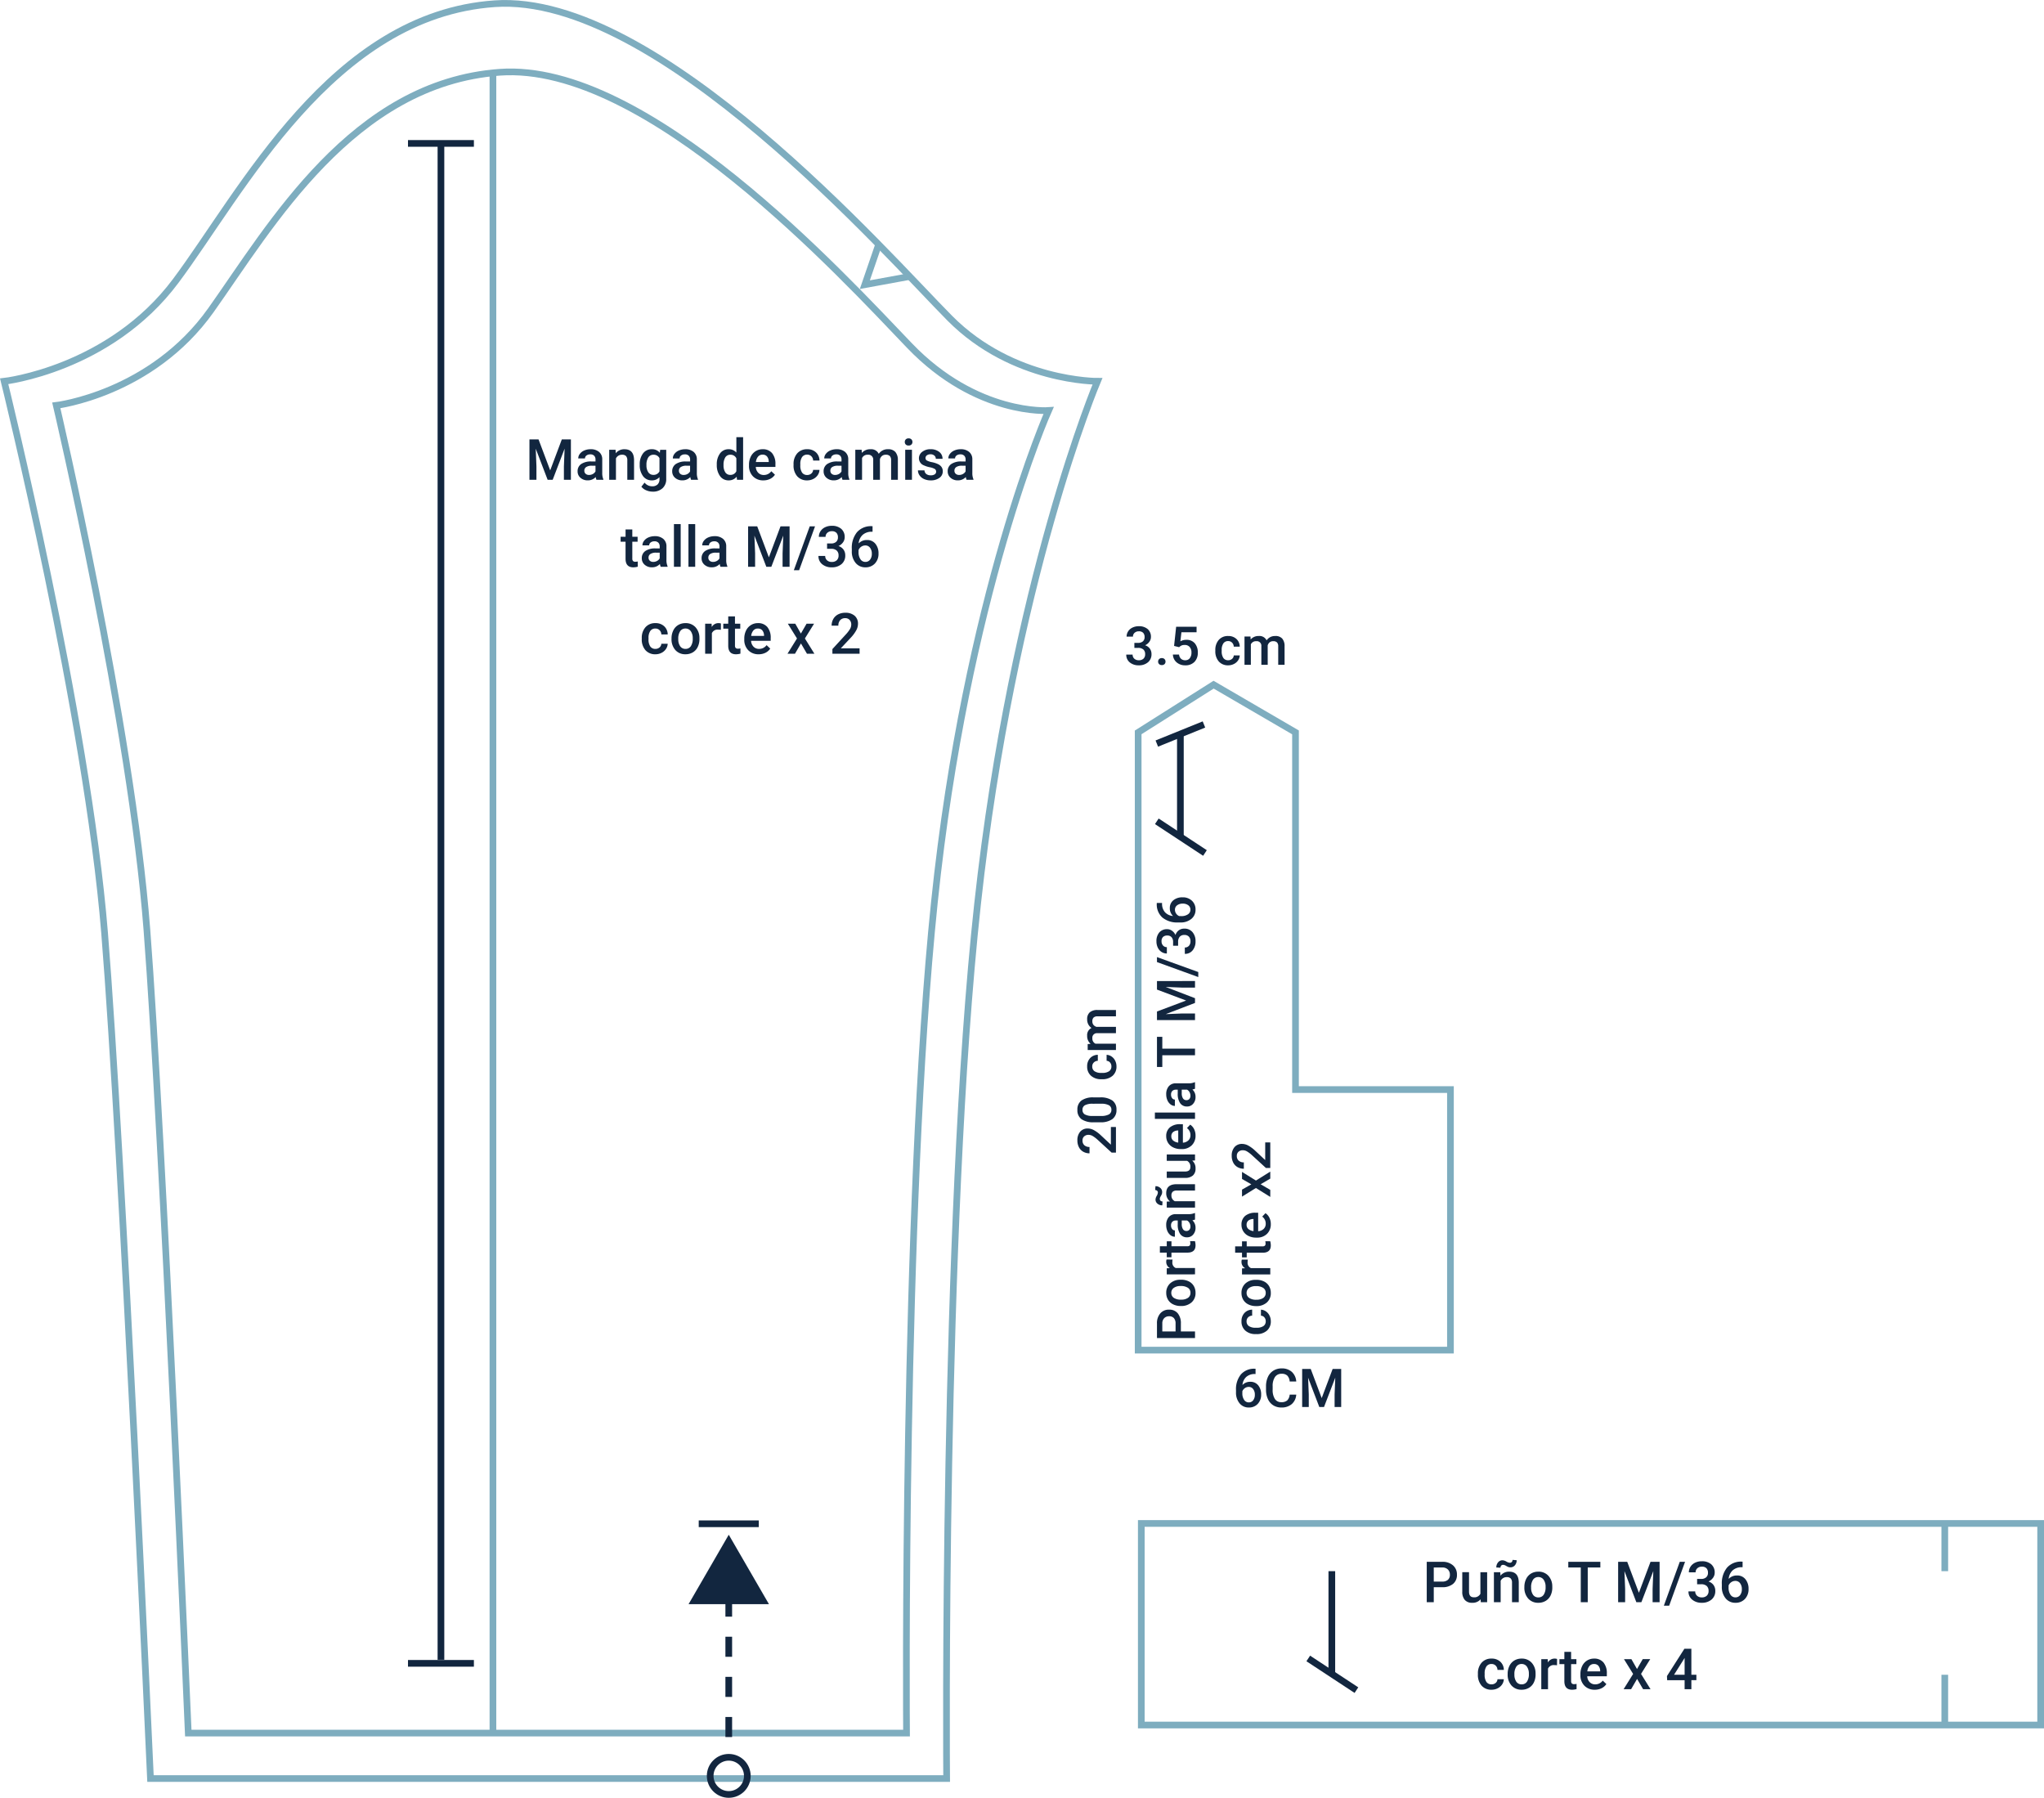 <svg xmlns="http://www.w3.org/2000/svg" width="611.245" height="537.59" viewBox="0 0 611.245 537.59">
  <g id="Grupo_1115332" data-name="Grupo 1115332" transform="translate(-178.755 -12185.923)">
    <path id="Trazado_893293" data-name="Trazado 893293" d="M-7503.332-1082.123s24.781,100.156,30.032,164.959,13.723,252.858,13.723,252.858h238.086s-1.331-164.765,9.243-261.486,35.86-156.331,35.86-156.331-25.238.177-44.1-18.8-87.376-97.457-136.134-94.107-75.655,56.48-95.432,82.929S-7503.332-1082.123-7503.332-1082.123Z" transform="translate(7683.332 13382.063)" fill="none" stroke="#7eadbf" stroke-width="2"/>
    <path id="Trazado_893294" data-name="Trazado 893294" d="M-7503.332-1088.4s22.356,95.169,27.093,156.744,12.38,240.267,12.38,240.267h214.786s-1.2-156.561,8.337-248.466,34.148-147.008,34.148-147.008-21.445,1.59-41.581-19.406-78.562-84.931-122.547-81.747-68.515,45.995-86.356,71.126S-7503.332-1088.4-7503.332-1088.4Z" transform="translate(7698.919 13395.547)" fill="none" stroke="#7eadbf" stroke-width="2"/>
    <path id="Trazado_893295" data-name="Trazado 893295" d="M-7369.548-1176.381V-680" transform="translate(7695.712 13383.797)" fill="none" stroke="#7eadbf" stroke-width="2"/>
    <path id="Trazado_893296" data-name="Trazado 893296" d="M-7263.792-1128.692l-3.962,11.53,13.112-2.4" transform="translate(7705.133 13388.211)" fill="none" stroke="#7eadbf" stroke-width="2"/>
    <g id="Grupo_1114726" data-name="Grupo 1114726" transform="translate(300.761 12228.807)">
      <path id="Trazado_893297" data-name="Trazado 893297" d="M-7392.8-1156.8h19.711" transform="translate(7392.8 1156.803)" fill="none" stroke="#12263f" stroke-width="2"/>
      <path id="Trazado_893298" data-name="Trazado 893298" d="M-7392.8-1156.8h19.711" transform="translate(7392.8 1611.299)" fill="none" stroke="#12263f" stroke-width="2"/>
      <path id="Trazado_893299" data-name="Trazado 893299" d="M0,0H453.424" transform="translate(9.856 453.425) rotate(-90)" fill="none" stroke="#12263f" stroke-width="2"/>
    </g>
    <path id="Trazado_896801" data-name="Trazado 896801" d="M-63.426-12.086l3.486,9.264,3.478-9.264h2.714V0h-2.092V-3.984l.208-5.329L-59.2,0h-1.5l-3.561-9.305.208,5.321V0h-2.092V-12.086ZM-46.094,0a3.113,3.113,0,0,1-.232-.838,3.14,3.14,0,0,1-2.357,1,3.169,3.169,0,0,1-2.208-.772,2.47,2.47,0,0,1-.855-1.909,2.55,2.55,0,0,1,1.067-2.2,5.169,5.169,0,0,1,3.051-.768h1.237v-.589a1.573,1.573,0,0,0-.39-1.116,1.547,1.547,0,0,0-1.187-.419,1.777,1.777,0,0,0-1.129.344,1.066,1.066,0,0,0-.44.876h-2.017a2.239,2.239,0,0,1,.49-1.382,3.263,3.263,0,0,1,1.332-1.009,4.68,4.68,0,0,1,1.88-.365,3.769,3.769,0,0,1,2.515.793,2.827,2.827,0,0,1,.963,2.229v4.051a4.591,4.591,0,0,0,.34,1.934V0Zm-2.216-1.453a2.294,2.294,0,0,0,1.125-.291,1.941,1.941,0,0,0,.793-.78V-4.217H-47.48a2.973,2.973,0,0,0-1.685.39,1.264,1.264,0,0,0-.564,1.1,1.179,1.179,0,0,0,.386.926A1.5,1.5,0,0,0-48.311-1.453Zm7.919-7.529.058,1.038a3.229,3.229,0,0,1,2.615-1.2q2.806,0,2.855,3.212V0H-36.88V-5.819a1.85,1.85,0,0,0-.369-1.266A1.554,1.554,0,0,0-38.458-7.5a1.944,1.944,0,0,0-1.818,1.1V0h-2.017V-8.981Zm7.23,4.424A5.253,5.253,0,0,1-32.178-7.9a3.157,3.157,0,0,1,2.611-1.249,2.958,2.958,0,0,1,2.416,1.071l.091-.9h1.818V-.274a3.619,3.619,0,0,1-1.1,2.789A4.189,4.189,0,0,1-29.31,3.536a4.783,4.783,0,0,1-1.93-.411A3.429,3.429,0,0,1-32.672,2.05l.955-1.212a2.883,2.883,0,0,0,2.291,1.1A2.228,2.228,0,0,0-27.841,1.4,2.084,2.084,0,0,0-27.26-.2V-.805a2.97,2.97,0,0,1-2.324.971,3.15,3.15,0,0,1-2.577-1.253A5.423,5.423,0,0,1-33.162-4.557Zm2.009.174A3.616,3.616,0,0,0-30.6-2.254a1.775,1.775,0,0,0,1.531.776,1.941,1.941,0,0,0,1.81-1.046V-6.475A1.913,1.913,0,0,0-29.053-7.5a1.782,1.782,0,0,0-1.548.789A4.049,4.049,0,0,0-31.153-4.383ZM-17.805,0a3.113,3.113,0,0,1-.232-.838,3.14,3.14,0,0,1-2.357,1A3.169,3.169,0,0,1-22.6-.606a2.47,2.47,0,0,1-.855-1.909,2.55,2.55,0,0,1,1.067-2.2,5.169,5.169,0,0,1,3.051-.768H-18.1v-.589a1.573,1.573,0,0,0-.39-1.116,1.547,1.547,0,0,0-1.187-.419,1.777,1.777,0,0,0-1.129.344,1.066,1.066,0,0,0-.44.876h-2.017a2.239,2.239,0,0,1,.49-1.382,3.263,3.263,0,0,1,1.332-1.009,4.68,4.68,0,0,1,1.88-.365,3.769,3.769,0,0,1,2.515.793,2.827,2.827,0,0,1,.963,2.229v4.051a4.591,4.591,0,0,0,.34,1.934V0Zm-2.216-1.453A2.294,2.294,0,0,0-18.9-1.743a1.941,1.941,0,0,0,.793-.78V-4.217h-1.087a2.973,2.973,0,0,0-1.685.39,1.264,1.264,0,0,0-.564,1.1,1.179,1.179,0,0,0,.386.926A1.5,1.5,0,0,0-20.021-1.453Zm9.9-3.1A5.34,5.34,0,0,1-9.156-7.89,3.085,3.085,0,0,1-6.574-9.147a2.931,2.931,0,0,1,2.308,1v-4.6H-2.25V0H-4.076l-.1-.93A2.973,2.973,0,0,1-6.591.166,3.068,3.068,0,0,1-9.143-1.1,5.535,5.535,0,0,1-10.119-4.557Zm2.017.174a3.739,3.739,0,0,0,.527,2.137,1.71,1.71,0,0,0,1.5.768,1.9,1.9,0,0,0,1.81-1.1V-6.417A1.876,1.876,0,0,0-6.06-7.5a1.723,1.723,0,0,0-1.511.776A4.163,4.163,0,0,0-8.1-4.383ZM3.81.166A4.173,4.173,0,0,1,.7-1.042,4.381,4.381,0,0,1-.49-4.258v-.249a5.389,5.389,0,0,1,.519-2.4A3.949,3.949,0,0,1,1.486-8.558a3.851,3.851,0,0,1,2.092-.589,3.525,3.525,0,0,1,2.835,1.17,4.949,4.949,0,0,1,1,3.312v.813H1.544a2.7,2.7,0,0,0,.743,1.76,2.23,2.23,0,0,0,1.639.647A2.731,2.731,0,0,0,6.184-2.565L7.271-1.527A3.631,3.631,0,0,1,5.831-.278,4.509,4.509,0,0,1,3.81.166ZM3.569-7.529a1.7,1.7,0,0,0-1.341.581,3.012,3.012,0,0,0-.652,1.619H5.42v-.149a2.452,2.452,0,0,0-.54-1.531A1.686,1.686,0,0,0,3.569-7.529ZM16.9-1.444a1.824,1.824,0,0,0,1.253-.44,1.5,1.5,0,0,0,.531-1.087h1.9a2.963,2.963,0,0,1-.523,1.565,3.43,3.43,0,0,1-1.328,1.15,3.958,3.958,0,0,1-1.81.423,3.829,3.829,0,0,1-2.988-1.22,4.84,4.84,0,0,1-1.1-3.37v-.208a4.759,4.759,0,0,1,1.1-3.283,3.8,3.8,0,0,1,2.988-1.233,3.69,3.69,0,0,1,2.611.934,3.345,3.345,0,0,1,1.058,2.453h-1.9a1.847,1.847,0,0,0-.527-1.27,1.7,1.7,0,0,0-1.258-.5,1.775,1.775,0,0,0-1.511.71,3.621,3.621,0,0,0-.54,2.154v.324a3.682,3.682,0,0,0,.527,2.179A1.773,1.773,0,0,0,16.9-1.444ZM27.476,0a3.113,3.113,0,0,1-.232-.838,3.14,3.14,0,0,1-2.357,1,3.169,3.169,0,0,1-2.208-.772,2.47,2.47,0,0,1-.855-1.909,2.55,2.55,0,0,1,1.067-2.2,5.169,5.169,0,0,1,3.051-.768h1.237v-.589a1.573,1.573,0,0,0-.39-1.116A1.547,1.547,0,0,0,25.6-7.612a1.777,1.777,0,0,0-1.129.344,1.066,1.066,0,0,0-.44.876H22.014a2.239,2.239,0,0,1,.49-1.382,3.263,3.263,0,0,1,1.332-1.009,4.68,4.68,0,0,1,1.88-.365,3.769,3.769,0,0,1,2.515.793,2.827,2.827,0,0,1,.963,2.229v4.051a4.591,4.591,0,0,0,.34,1.934V0ZM25.259-1.453a2.294,2.294,0,0,0,1.125-.291,1.941,1.941,0,0,0,.793-.78V-4.217H26.089a2.973,2.973,0,0,0-1.685.39,1.264,1.264,0,0,0-.564,1.1,1.179,1.179,0,0,0,.386.926A1.5,1.5,0,0,0,25.259-1.453ZM33.2-8.981l.058.938a3.232,3.232,0,0,1,2.59-1.1A2.483,2.483,0,0,1,38.316-7.77a3.186,3.186,0,0,1,2.756-1.378,2.8,2.8,0,0,1,2.212.822A3.618,3.618,0,0,1,44.027-5.9V0H42.01V-5.844A1.786,1.786,0,0,0,41.637-7.1,1.635,1.635,0,0,0,40.4-7.5a1.679,1.679,0,0,0-1.125.369,1.948,1.948,0,0,0-.61.967L38.673,0H36.656V-5.91A1.439,1.439,0,0,0,35.038-7.5a1.776,1.776,0,0,0-1.718.988V0H31.3V-8.981ZM48.244,0H46.227V-8.981h2.017ZM46.1-11.314a1.071,1.071,0,0,1,.295-.772,1.113,1.113,0,0,1,.843-.307,1.127,1.127,0,0,1,.847.307,1.062,1.062,0,0,1,.3.772,1.038,1.038,0,0,1-.3.76,1.136,1.136,0,0,1-.847.3,1.122,1.122,0,0,1-.843-.3A1.046,1.046,0,0,1,46.1-11.314ZM55.474-2.44a.914.914,0,0,0-.444-.822,4.723,4.723,0,0,0-1.473-.5,7.574,7.574,0,0,1-1.718-.548,2.293,2.293,0,0,1-1.511-2.117,2.391,2.391,0,0,1,.979-1.942,3.872,3.872,0,0,1,2.49-.78,4.029,4.029,0,0,1,2.6.8,2.529,2.529,0,0,1,.992,2.067H55.375a1.243,1.243,0,0,0-.432-.967A1.654,1.654,0,0,0,53.8-7.637a1.787,1.787,0,0,0-1.083.307.968.968,0,0,0-.419.822.818.818,0,0,0,.39.722,5.365,5.365,0,0,0,1.577.519,7.466,7.466,0,0,1,1.864.623,2.639,2.639,0,0,1,1,.867,2.212,2.212,0,0,1,.328,1.229,2.34,2.34,0,0,1-1,1.963,4.283,4.283,0,0,1-2.631.751,4.644,4.644,0,0,1-1.967-.4,3.238,3.238,0,0,1-1.345-1.1,2.594,2.594,0,0,1-.481-1.5h1.959a1.421,1.421,0,0,0,.54,1.1,2.1,2.1,0,0,0,1.32.386,2.04,2.04,0,0,0,1.212-.3A.938.938,0,0,0,55.474-2.44ZM64.58,0a3.113,3.113,0,0,1-.232-.838,3.14,3.14,0,0,1-2.357,1,3.169,3.169,0,0,1-2.208-.772,2.47,2.47,0,0,1-.855-1.909,2.55,2.55,0,0,1,1.067-2.2,5.169,5.169,0,0,1,3.051-.768h1.237v-.589a1.573,1.573,0,0,0-.39-1.116A1.547,1.547,0,0,0,62.7-7.612a1.777,1.777,0,0,0-1.129.344,1.066,1.066,0,0,0-.44.876H59.118a2.239,2.239,0,0,1,.49-1.382A3.263,3.263,0,0,1,60.94-8.782a4.68,4.68,0,0,1,1.88-.365,3.769,3.769,0,0,1,2.515.793A2.827,2.827,0,0,1,66.3-6.126v4.051a4.591,4.591,0,0,0,.34,1.934V0ZM62.364-1.453a2.294,2.294,0,0,0,1.125-.291,1.941,1.941,0,0,0,.793-.78V-4.217H63.194a2.973,2.973,0,0,0-1.685.39,1.264,1.264,0,0,0-.564,1.1,1.179,1.179,0,0,0,.386.926A1.5,1.5,0,0,0,62.364-1.453Zm-97.75,16.288v2.183H-33.8v1.494h-1.585v5.014a1.1,1.1,0,0,0,.2.743.943.943,0,0,0,.726.228,3.107,3.107,0,0,0,.706-.083v1.561a4.968,4.968,0,0,1-1.328.191q-2.324,0-2.324-2.565V18.513h-1.478V17.019H-37.4V14.835ZM-26.895,26a3.113,3.113,0,0,1-.232-.838,3.14,3.14,0,0,1-2.357,1,3.169,3.169,0,0,1-2.208-.772,2.47,2.47,0,0,1-.855-1.909,2.55,2.55,0,0,1,1.067-2.2,5.169,5.169,0,0,1,3.051-.768h1.237v-.589a1.573,1.573,0,0,0-.39-1.116,1.547,1.547,0,0,0-1.187-.419,1.777,1.777,0,0,0-1.129.344,1.066,1.066,0,0,0-.44.876h-2.017a2.239,2.239,0,0,1,.49-1.382,3.263,3.263,0,0,1,1.332-1.009,4.68,4.68,0,0,1,1.88-.365,3.769,3.769,0,0,1,2.515.793,2.827,2.827,0,0,1,.963,2.229v4.051a4.591,4.591,0,0,0,.34,1.934V26Zm-2.216-1.453a2.294,2.294,0,0,0,1.125-.291,1.941,1.941,0,0,0,.793-.78V21.783h-1.087a2.973,2.973,0,0,0-1.685.39,1.264,1.264,0,0,0-.564,1.1,1.179,1.179,0,0,0,.386.926A1.5,1.5,0,0,0-29.111,24.547ZM-20.918,26h-2.017V13.25h2.017Zm4.341,0h-2.017V13.25h2.017Zm7.562,0a3.113,3.113,0,0,1-.232-.838,3.14,3.14,0,0,1-2.357,1,3.169,3.169,0,0,1-2.208-.772,2.47,2.47,0,0,1-.855-1.909,2.55,2.55,0,0,1,1.067-2.2,5.169,5.169,0,0,1,3.051-.768h1.237v-.589a1.573,1.573,0,0,0-.39-1.116,1.547,1.547,0,0,0-1.187-.419,1.777,1.777,0,0,0-1.129.344,1.066,1.066,0,0,0-.44.876h-2.017a2.239,2.239,0,0,1,.49-1.382,3.263,3.263,0,0,1,1.332-1.009,4.68,4.68,0,0,1,1.88-.365,3.769,3.769,0,0,1,2.515.793A2.827,2.827,0,0,1-7.3,19.874v4.051a4.591,4.591,0,0,0,.34,1.934V26Zm-2.216-1.453a2.294,2.294,0,0,0,1.125-.291,1.941,1.941,0,0,0,.793-.78V21.783H-10.4a2.973,2.973,0,0,0-1.685.39,1.264,1.264,0,0,0-.564,1.1,1.179,1.179,0,0,0,.386.926A1.5,1.5,0,0,0-11.231,24.547Zm13.2-10.633,3.486,9.264,3.478-9.264h2.714V26H9.554V22.016l.208-5.329L6.192,26H4.69L1.129,16.695l.208,5.321V26H-.755V13.914ZM14.5,27.038H12.916l4.756-13.124h1.585Zm8.359-8h1.229a2.2,2.2,0,0,0,1.473-.481,1.718,1.718,0,0,0,.544-1.37,1.872,1.872,0,0,0-.452-1.341,1.821,1.821,0,0,0-1.382-.477,1.926,1.926,0,0,0-1.336.469,1.567,1.567,0,0,0-.523,1.224H20.4a3.053,3.053,0,0,1,.494-1.693,3.318,3.318,0,0,1,1.378-1.191,4.489,4.489,0,0,1,1.98-.427,4.157,4.157,0,0,1,2.843.909,3.19,3.19,0,0,1,1.033,2.528,2.568,2.568,0,0,1-.519,1.531A3.253,3.253,0,0,1,26.264,19.8a2.965,2.965,0,0,1,1.515,1.071,2.932,2.932,0,0,1,.519,1.743,3.246,3.246,0,0,1-1.116,2.59,4.335,4.335,0,0,1-2.934.963,4.3,4.3,0,0,1-2.855-.93,3.062,3.062,0,0,1-1.112-2.474H22.3a1.687,1.687,0,0,0,.535,1.295,2.03,2.03,0,0,0,1.44.5,2.094,2.094,0,0,0,1.478-.5,1.868,1.868,0,0,0,.54-1.444,1.887,1.887,0,0,0-.564-1.469,2.413,2.413,0,0,0-1.677-.515H22.86Zm13.6-5.18v1.668h-.249a4,4,0,0,0-2.706.93,3.89,3.89,0,0,0-1.2,2.565A3.275,3.275,0,0,1,34.789,18a3.094,3.094,0,0,1,2.528,1.129,4.446,4.446,0,0,1,.926,2.914,4.157,4.157,0,0,1-1.083,2.984,3.739,3.739,0,0,1-2.843,1.141,3.652,3.652,0,0,1-2.934-1.336,5.257,5.257,0,0,1-1.125-3.5v-.689a7.4,7.4,0,0,1,1.548-4.98,5.551,5.551,0,0,1,4.453-1.8ZM34.3,19.625A2.124,2.124,0,0,0,33.083,20a2.183,2.183,0,0,0-.809,1v.614a3.618,3.618,0,0,0,.564,2.137,1.721,1.721,0,0,0,1.461.793,1.7,1.7,0,0,0,1.419-.672,2.8,2.8,0,0,0,.523-1.768,2.84,2.84,0,0,0-.531-1.785A1.693,1.693,0,0,0,34.3,19.625ZM-28.488,50.556a1.824,1.824,0,0,0,1.253-.44,1.5,1.5,0,0,0,.531-1.087h1.9a2.963,2.963,0,0,1-.523,1.565,3.43,3.43,0,0,1-1.328,1.15,3.958,3.958,0,0,1-1.81.423,3.829,3.829,0,0,1-2.988-1.22,4.84,4.84,0,0,1-1.1-3.37v-.208a4.759,4.759,0,0,1,1.1-3.283,3.8,3.8,0,0,1,2.988-1.233,3.69,3.69,0,0,1,2.611.934A3.345,3.345,0,0,1-24.8,46.239h-1.9a1.847,1.847,0,0,0-.527-1.27,1.7,1.7,0,0,0-1.258-.5,1.775,1.775,0,0,0-1.511.71,3.621,3.621,0,0,0-.54,2.154v.324a3.682,3.682,0,0,0,.527,2.179A1.773,1.773,0,0,0-28.488,50.556Zm4.831-3.129a5.3,5.3,0,0,1,.523-2.378,3.819,3.819,0,0,1,1.469-1.627,4.14,4.14,0,0,1,2.175-.569,3.923,3.923,0,0,1,2.951,1.17,4.6,4.6,0,0,1,1.224,3.1l.008.473a5.343,5.343,0,0,1-.51,2.374,3.773,3.773,0,0,1-1.461,1.619,4.17,4.17,0,0,1-2.2.573A3.9,3.9,0,0,1-22.516,50.9a4.848,4.848,0,0,1-1.141-3.374Zm2.017.174a3.619,3.619,0,0,0,.573,2.171,1.862,1.862,0,0,0,1.594.784,1.842,1.842,0,0,0,1.59-.8,4,4,0,0,0,.569-2.333,3.572,3.572,0,0,0-.585-2.158,1.869,1.869,0,0,0-1.59-.8,1.852,1.852,0,0,0-1.569.784A3.922,3.922,0,0,0-21.64,47.6ZM-8.9,44.861a4.992,4.992,0,0,0-.822-.066,1.85,1.85,0,0,0-1.868,1.063V52H-13.6V43.019h1.926l.05,1A2.273,2.273,0,0,1-9.6,42.853a1.888,1.888,0,0,1,.714.116Zm4.217-4.026v2.183H-3.1v1.494H-4.682v5.014a1.1,1.1,0,0,0,.2.743.943.943,0,0,0,.726.228,3.107,3.107,0,0,0,.706-.083v1.561a4.968,4.968,0,0,1-1.328.191Q-6.7,52.166-6.7,49.6V44.513H-8.176V43.019H-6.7V40.835ZM2.4,52.166A4.173,4.173,0,0,1-.71,50.958,4.381,4.381,0,0,1-1.9,47.742v-.249a5.389,5.389,0,0,1,.519-2.4A3.949,3.949,0,0,1,.075,43.442a3.851,3.851,0,0,1,2.092-.589A3.525,3.525,0,0,1,5,44.023a4.949,4.949,0,0,1,1,3.312v.813H.133a2.7,2.7,0,0,0,.743,1.76,2.23,2.23,0,0,0,1.639.647,2.731,2.731,0,0,0,2.258-1.121L5.86,50.473a3.631,3.631,0,0,1-1.44,1.249A4.509,4.509,0,0,1,2.4,52.166Zm-.241-7.695a1.7,1.7,0,0,0-1.341.581,3.012,3.012,0,0,0-.652,1.619H4.009v-.149a2.452,2.452,0,0,0-.54-1.531A1.686,1.686,0,0,0,2.158,44.471Zm12.866,1.5,1.71-2.955h2.241l-2.748,4.424L19.067,52H16.842l-1.793-3.071L13.265,52H11.023l2.839-4.557-2.739-4.424h2.225ZM32.581,52H24.454V50.614l4.026-4.391A10.025,10.025,0,0,0,29.721,44.6a2.629,2.629,0,0,0,.369-1.307A1.986,1.986,0,0,0,29.6,41.9a1.684,1.684,0,0,0-1.307-.531,1.942,1.942,0,0,0-1.519.6,2.35,2.35,0,0,0-.54,1.635H24.222a3.953,3.953,0,0,1,.5-1.988,3.458,3.458,0,0,1,1.436-1.374,4.571,4.571,0,0,1,2.154-.49,4.088,4.088,0,0,1,2.777.884,3.069,3.069,0,0,1,1.017,2.445,4.148,4.148,0,0,1-.51,1.9,10.785,10.785,0,0,1-1.673,2.254L26.969,50.39h5.611Z" transform="translate(403.227 12329.402)" fill="#12263f"/>
    <path id="Trazado_896802" data-name="Trazado 896802" d="M-21.422-6.555h1.156a2.069,2.069,0,0,0,1.387-.453A1.617,1.617,0,0,0-18.367-8.3a1.762,1.762,0,0,0-.426-1.262,1.714,1.714,0,0,0-1.3-.449,1.813,1.813,0,0,0-1.258.441,1.475,1.475,0,0,0-.492,1.152h-1.9a2.874,2.874,0,0,1,.465-1.594,3.123,3.123,0,0,1,1.3-1.121,4.225,4.225,0,0,1,1.863-.4,3.912,3.912,0,0,1,2.676.855A3,3,0,0,1-16.469-8.3a2.417,2.417,0,0,1-.488,1.441,3.062,3.062,0,0,1-1.262,1.02,2.791,2.791,0,0,1,1.426,1.008A2.759,2.759,0,0,1-16.3-3.187,3.055,3.055,0,0,1-17.355-.75a4.08,4.08,0,0,1-2.762.906A4.049,4.049,0,0,1-22.8-.719a2.882,2.882,0,0,1-1.047-2.328h1.9a1.588,1.588,0,0,0,.5,1.219,1.911,1.911,0,0,0,1.355.469A1.971,1.971,0,0,0-18.7-1.828,1.758,1.758,0,0,0-18.2-3.187a1.776,1.776,0,0,0-.531-1.383A2.271,2.271,0,0,0-20.3-5.055h-1.117ZM-13.219-2a1.084,1.084,0,0,1,.82.3,1.045,1.045,0,0,1,.289.754,1.008,1.008,0,0,1-.289.738,1.1,1.1,0,0,1-.82.293,1.1,1.1,0,0,1-.8-.289.991.991,0,0,1-.3-.742,1.045,1.045,0,0,1,.289-.754A1.074,1.074,0,0,1-13.219-2Zm3.672-3.641.617-5.734H-2.82v1.641H-7.352l-.312,2.719a3.512,3.512,0,0,1,1.781-.453A3.169,3.169,0,0,1-3.355-6.43a4.118,4.118,0,0,1,.9,2.8,3.79,3.79,0,0,1-1,2.762A3.65,3.65,0,0,1-6.2.156,3.822,3.822,0,0,1-8.785-.73,3.206,3.206,0,0,1-9.9-3.07h1.836A2,2,0,0,0-7.469-1.8,1.806,1.806,0,0,0-6.2-1.359,1.632,1.632,0,0,0-4.84-1.984a2.7,2.7,0,0,0,.488-1.7,2.384,2.384,0,0,0-.539-1.645,1.885,1.885,0,0,0-1.484-.605A2.469,2.469,0,0,0-7.25-5.8a2.478,2.478,0,0,0-.781.535ZM6.617-1.359A1.716,1.716,0,0,0,7.8-1.773,1.415,1.415,0,0,0,8.3-2.8h1.789a2.789,2.789,0,0,1-.492,1.473A3.228,3.228,0,0,1,8.344-.242a3.725,3.725,0,0,1-1.7.4A3.6,3.6,0,0,1,3.828-.992,4.555,4.555,0,0,1,2.789-4.164v-.2A4.479,4.479,0,0,1,3.82-7.449a3.571,3.571,0,0,1,2.813-1.16A3.473,3.473,0,0,1,9.09-7.73a3.148,3.148,0,0,1,1,2.309H8.3a1.738,1.738,0,0,0-.5-1.2,1.6,1.6,0,0,0-1.184-.469A1.671,1.671,0,0,0,5.2-6.418a3.408,3.408,0,0,0-.508,2.027v.3a3.465,3.465,0,0,0,.5,2.051A1.669,1.669,0,0,0,6.617-1.359ZM13.3-8.453l.055.883A3.042,3.042,0,0,1,15.8-8.609a2.337,2.337,0,0,1,2.32,1.3,3,3,0,0,1,2.594-1.3,2.636,2.636,0,0,1,2.082.773,3.405,3.405,0,0,1,.7,2.281V0h-1.9V-5.5a1.681,1.681,0,0,0-.352-1.18,1.539,1.539,0,0,0-1.164-.375,1.581,1.581,0,0,0-1.059.348,1.833,1.833,0,0,0-.574.91L18.453,0h-1.9V-5.562a1.354,1.354,0,0,0-1.523-1.492,1.671,1.671,0,0,0-1.617.93V0h-1.9V-8.453Z" transform="translate(539.403 12384.715)" fill="#12263f"/>
    <path id="Trazado_896803" data-name="Trazado 896803" d="M-10.016-11.43v1.57h-.234a3.768,3.768,0,0,0-2.547.875A3.661,3.661,0,0,0-13.93-6.57a3.083,3.083,0,0,1,2.336-.961A2.912,2.912,0,0,1-9.215-6.469a4.185,4.185,0,0,1,.871,2.742A3.912,3.912,0,0,1-9.363-.918,3.519,3.519,0,0,1-12.039.156,3.438,3.438,0,0,1-14.8-1.1a4.948,4.948,0,0,1-1.059-3.3v-.648A6.962,6.962,0,0,1-14.4-9.734a5.224,5.224,0,0,1,4.191-1.7ZM-12.055-6a2,2,0,0,0-1.145.352,2.055,2.055,0,0,0-.762.938v.578a3.405,3.405,0,0,0,.531,2.012,1.62,1.62,0,0,0,1.375.746,1.6,1.6,0,0,0,1.336-.633,2.635,2.635,0,0,0,.492-1.664,2.673,2.673,0,0,0-.5-1.68A1.594,1.594,0,0,0-12.055-6ZM2.156-3.7A4.107,4.107,0,0,1,.813-.863,4.581,4.581,0,0,1-2.3.156,4.436,4.436,0,0,1-4.7-.488,4.231,4.231,0,0,1-6.3-2.32a6.611,6.611,0,0,1-.586-2.758V-6.141a6.659,6.659,0,0,1,.57-2.836,4.3,4.3,0,0,1,1.637-1.891,4.566,4.566,0,0,1,2.465-.664A4.386,4.386,0,0,1,.82-10.508,4.276,4.276,0,0,1,2.156-7.617H.188a2.81,2.81,0,0,0-.715-1.77A2.363,2.363,0,0,0-2.211-9.93a2.309,2.309,0,0,0-1.98.941A4.7,4.7,0,0,0-4.9-6.227v1.008a4.988,4.988,0,0,0,.66,2.813A2.191,2.191,0,0,0-2.3-1.437a2.555,2.555,0,0,0,1.75-.523A2.729,2.729,0,0,0,.188-3.7Zm4.328-7.672L9.766-2.656l3.273-8.719h2.555V0H13.625V-3.75l.2-5.016L10.461,0H9.047L5.7-8.758l.2,5.008V0H3.922V-11.375Z" transform="translate(564.235 12606.648)" fill="#12263f"/>
    <path id="Trazado_896804" data-name="Trazado 896804" d="M-45.754-4.491V0h-2.1V-12.086h4.624a4.679,4.679,0,0,1,3.217,1.054,3.543,3.543,0,0,1,1.191,2.789,3.425,3.425,0,0,1-1.166,2.764,4.905,4.905,0,0,1-3.266.988Zm0-1.685h2.523a2.485,2.485,0,0,0,1.71-.527,1.937,1.937,0,0,0,.589-1.523,2.09,2.09,0,0,0-.6-1.565,2.3,2.3,0,0,0-1.644-.6h-2.582Zm14.012,5.3A3.128,3.128,0,0,1-34.266.166a2.788,2.788,0,0,1-2.212-.855,3.637,3.637,0,0,1-.751-2.474V-8.981h2.017v5.794q0,1.71,1.419,1.71a1.993,1.993,0,0,0,1.984-1.054v-6.45h2.017V0h-1.9Zm5.877-8.1.058,1.038a3.229,3.229,0,0,1,2.615-1.2q2.806,0,2.855,3.212V0h-2.017V-5.819a1.85,1.85,0,0,0-.369-1.266A1.554,1.554,0,0,0-23.931-7.5a1.944,1.944,0,0,0-1.818,1.1V0h-2.017V-8.981Zm4.9-3.586a2.231,2.231,0,0,1-.527,1.519,1.681,1.681,0,0,1-1.324.606,1.972,1.972,0,0,1-.56-.071,3.564,3.564,0,0,1-.672-.32,3.323,3.323,0,0,0-.614-.3,1.465,1.465,0,0,0-.394-.05.7.7,0,0,0-.535.237.872.872,0,0,0-.22.618l-1.237-.066a2.3,2.3,0,0,1,.527-1.536,1.654,1.654,0,0,1,1.316-.623,2.449,2.449,0,0,1,1.141.374,2.413,2.413,0,0,0,1.1.374.717.717,0,0,0,.54-.237.874.874,0,0,0,.224-.627Zm2.308,7.994a5.3,5.3,0,0,1,.523-2.378,3.819,3.819,0,0,1,1.469-1.627,4.14,4.14,0,0,1,2.175-.569,3.923,3.923,0,0,1,2.951,1.17,4.6,4.6,0,0,1,1.224,3.1l.008.473a5.343,5.343,0,0,1-.51,2.374A3.773,3.773,0,0,1-12.281-.407a4.17,4.17,0,0,1-2.2.573A3.9,3.9,0,0,1-17.519-1.1,4.848,4.848,0,0,1-18.66-4.474Zm2.017.174a3.619,3.619,0,0,0,.573,2.171,1.862,1.862,0,0,0,1.594.784,1.842,1.842,0,0,0,1.59-.8,4,4,0,0,0,.569-2.333A3.572,3.572,0,0,0-12.9-6.732a1.869,1.869,0,0,0-1.59-.8,1.852,1.852,0,0,0-1.569.784A3.922,3.922,0,0,0-16.643-4.4Zm20.7-5.993H.291V0H-1.793V-10.393H-5.528v-1.693H4.059ZM12.1-12.086l3.486,9.264,3.478-9.264h2.714V0H19.689V-3.984L19.9-9.313,16.328,0h-1.5L11.264-9.305l.208,5.321V0H9.38V-12.086ZM24.637,1.038H23.051l4.756-13.124h1.585Zm8.359-8h1.229A2.2,2.2,0,0,0,35.7-7.446a1.718,1.718,0,0,0,.544-1.37,1.872,1.872,0,0,0-.452-1.341,1.821,1.821,0,0,0-1.382-.477,1.926,1.926,0,0,0-1.336.469,1.567,1.567,0,0,0-.523,1.224H30.53a3.053,3.053,0,0,1,.494-1.693A3.318,3.318,0,0,1,32.4-11.824a4.489,4.489,0,0,1,1.98-.427,4.157,4.157,0,0,1,2.843.909,3.19,3.19,0,0,1,1.033,2.528,2.568,2.568,0,0,1-.519,1.531A3.253,3.253,0,0,1,36.4-6.2,2.965,2.965,0,0,1,37.914-5.13a2.932,2.932,0,0,1,.519,1.743A3.246,3.246,0,0,1,37.316-.8a4.335,4.335,0,0,1-2.934.963,4.3,4.3,0,0,1-2.855-.93,3.062,3.062,0,0,1-1.112-2.474h2.017a1.687,1.687,0,0,0,.535,1.295,2.03,2.03,0,0,0,1.44.5,2.094,2.094,0,0,0,1.478-.5,1.868,1.868,0,0,0,.54-1.444,1.887,1.887,0,0,0-.564-1.469,2.413,2.413,0,0,0-1.677-.515H33Zm13.6-5.18v1.668h-.249a4,4,0,0,0-2.706.93,3.89,3.89,0,0,0-1.2,2.565A3.275,3.275,0,0,1,44.924-8a3.094,3.094,0,0,1,2.528,1.129,4.446,4.446,0,0,1,.926,2.914A4.157,4.157,0,0,1,47.294-.975,3.739,3.739,0,0,1,44.451.166,3.652,3.652,0,0,1,41.516-1.17a5.257,5.257,0,0,1-1.125-3.5v-.689a7.4,7.4,0,0,1,1.548-4.98,5.551,5.551,0,0,1,4.453-1.8ZM44.434-6.375A2.124,2.124,0,0,0,43.218-6a2.183,2.183,0,0,0-.809,1v.614a3.618,3.618,0,0,0,.564,2.137,1.721,1.721,0,0,0,1.461.793,1.7,1.7,0,0,0,1.419-.672A2.8,2.8,0,0,0,46.376-3.9a2.84,2.84,0,0,0-.531-1.785A1.693,1.693,0,0,0,44.434-6.375ZM-28.488,24.556a1.824,1.824,0,0,0,1.253-.44,1.5,1.5,0,0,0,.531-1.087h1.9a2.963,2.963,0,0,1-.523,1.565,3.43,3.43,0,0,1-1.328,1.15,3.958,3.958,0,0,1-1.81.423,3.829,3.829,0,0,1-2.988-1.22,4.84,4.84,0,0,1-1.1-3.37v-.208a4.759,4.759,0,0,1,1.1-3.283,3.8,3.8,0,0,1,2.988-1.233,3.69,3.69,0,0,1,2.611.934A3.345,3.345,0,0,1-24.8,20.239h-1.9a1.847,1.847,0,0,0-.527-1.27,1.7,1.7,0,0,0-1.258-.5,1.775,1.775,0,0,0-1.511.71,3.621,3.621,0,0,0-.54,2.154v.324a3.682,3.682,0,0,0,.527,2.179A1.773,1.773,0,0,0-28.488,24.556Zm4.831-3.129a5.3,5.3,0,0,1,.523-2.378,3.819,3.819,0,0,1,1.469-1.627,4.14,4.14,0,0,1,2.175-.569,3.923,3.923,0,0,1,2.951,1.17,4.6,4.6,0,0,1,1.224,3.1l.008.473a5.343,5.343,0,0,1-.51,2.374,3.773,3.773,0,0,1-1.461,1.619,4.17,4.17,0,0,1-2.2.573A3.9,3.9,0,0,1-22.516,24.9a4.848,4.848,0,0,1-1.141-3.374Zm2.017.174a3.619,3.619,0,0,0,.573,2.171,1.862,1.862,0,0,0,1.594.784,1.842,1.842,0,0,0,1.59-.8,4,4,0,0,0,.569-2.333,3.572,3.572,0,0,0-.585-2.158,1.869,1.869,0,0,0-1.59-.8,1.852,1.852,0,0,0-1.569.784A3.922,3.922,0,0,0-21.64,21.6ZM-8.9,18.861a4.991,4.991,0,0,0-.822-.066,1.85,1.85,0,0,0-1.868,1.063V26H-13.6V17.019h1.926l.05,1A2.273,2.273,0,0,1-9.6,16.853a1.888,1.888,0,0,1,.714.116Zm4.217-4.026v2.183H-3.1v1.494H-4.682v5.014a1.1,1.1,0,0,0,.2.743.943.943,0,0,0,.726.228,3.107,3.107,0,0,0,.706-.083v1.561a4.968,4.968,0,0,1-1.328.191Q-6.7,26.166-6.7,23.6V18.513H-8.176V17.019H-6.7V14.835ZM2.4,26.166A4.173,4.173,0,0,1-.71,24.958,4.381,4.381,0,0,1-1.9,21.742v-.249a5.389,5.389,0,0,1,.519-2.4A3.949,3.949,0,0,1,.075,17.442a3.851,3.851,0,0,1,2.092-.589A3.525,3.525,0,0,1,5,18.023a4.949,4.949,0,0,1,1,3.312v.813H.133a2.7,2.7,0,0,0,.743,1.76,2.23,2.23,0,0,0,1.639.647,2.731,2.731,0,0,0,2.258-1.121L5.86,24.473a3.631,3.631,0,0,1-1.44,1.249A4.509,4.509,0,0,1,2.4,26.166Zm-.241-7.695a1.7,1.7,0,0,0-1.341.581,3.012,3.012,0,0,0-.652,1.619H4.009v-.149a2.452,2.452,0,0,0-.54-1.531A1.686,1.686,0,0,0,2.158,18.471Zm12.866,1.5,1.71-2.955h2.241l-2.748,4.424L19.067,26H16.842l-1.793-3.071L13.265,26H11.023l2.839-4.557-2.739-4.424h2.225Zm16.253,1.718h1.5v1.619h-1.5V26H29.26V23.311H24.039l-.058-1.229,5.213-8.168h2.083Zm-5.18,0H29.26V16.645l-.149.266Z" transform="translate(653.268 12665.033)" fill="#12263f"/>
    <path id="Trazado_896805" data-name="Trazado 896805" d="M-13.734,0h-7.648V-1.3l3.789-4.133a9.436,9.436,0,0,0,1.168-1.527,2.475,2.475,0,0,0,.348-1.23,1.87,1.87,0,0,0-.457-1.312,1.585,1.585,0,0,0-1.23-.5,1.827,1.827,0,0,0-1.43.563A2.212,2.212,0,0,0-19.7-7.906h-1.9a3.721,3.721,0,0,1,.473-1.871,3.255,3.255,0,0,1,1.352-1.293,4.3,4.3,0,0,1,2.027-.461,3.848,3.848,0,0,1,2.613.832,2.888,2.888,0,0,1,.957,2.3,3.9,3.9,0,0,1-.48,1.785,10.151,10.151,0,0,1-1.574,2.121l-2.781,2.977h5.281Zm8.859-4.789a6.2,6.2,0,0,1-.918,3.7A3.242,3.242,0,0,1-8.586.156a3.285,3.285,0,0,1-2.777-1.215,5.94,5.94,0,0,1-.957-3.6V-6.625A6.11,6.11,0,0,1-11.4-10.3a3.272,3.272,0,0,1,2.8-1.227,3.291,3.291,0,0,1,2.785,1.2,5.924,5.924,0,0,1,.941,3.578Zm-1.9-2.125a4.813,4.813,0,0,0-.437-2.348A1.493,1.493,0,0,0-8.6-10.008,1.492,1.492,0,0,0-9.969-9.3a4.448,4.448,0,0,0-.461,2.207v2.578a4.937,4.937,0,0,0,.445,2.375,1.5,1.5,0,0,0,1.4.781,1.469,1.469,0,0,0,1.352-.723,4.645,4.645,0,0,0,.461-2.262ZM4.383-1.359a1.716,1.716,0,0,0,1.18-.414,1.415,1.415,0,0,0,.5-1.023H7.852a2.789,2.789,0,0,1-.492,1.473A3.228,3.228,0,0,1,6.109-.242a3.725,3.725,0,0,1-1.7.4A3.6,3.6,0,0,1,1.594-.992,4.555,4.555,0,0,1,.555-4.164v-.2a4.479,4.479,0,0,1,1.031-3.09A3.571,3.571,0,0,1,4.4-8.609a3.473,3.473,0,0,1,2.457.879,3.148,3.148,0,0,1,1,2.309H6.063a1.738,1.738,0,0,0-.5-1.2,1.6,1.6,0,0,0-1.184-.469,1.671,1.671,0,0,0-1.422.668,3.408,3.408,0,0,0-.508,2.027v.3a3.465,3.465,0,0,0,.5,2.051A1.669,1.669,0,0,0,4.383-1.359ZM11.07-8.453l.055.883a3.042,3.042,0,0,1,2.438-1.039,2.337,2.337,0,0,1,2.32,1.3,3,3,0,0,1,2.594-1.3,2.636,2.636,0,0,1,2.082.773,3.405,3.405,0,0,1,.7,2.281V0h-1.9V-5.5a1.681,1.681,0,0,0-.352-1.18,1.539,1.539,0,0,0-1.164-.375,1.581,1.581,0,0,0-1.059.348,1.833,1.833,0,0,0-.574.91L16.219,0h-1.9V-5.562A1.354,1.354,0,0,0,12.8-7.055a1.671,1.671,0,0,0-1.617.93V0h-1.9V-8.453Z" transform="translate(512.473 12509.197) rotate(-90)" fill="#12263f"/>
    <path id="Trazado_896806" data-name="Trazado 896806" d="M-63.672-4.227V0h-1.977V-11.375H-61.3a4.4,4.4,0,0,1,3.027.992,3.334,3.334,0,0,1,1.121,2.625,3.224,3.224,0,0,1-1.1,2.6,4.617,4.617,0,0,1-3.074.93Zm0-1.586H-61.3a2.339,2.339,0,0,0,1.609-.5,1.823,1.823,0,0,0,.555-1.434A1.967,1.967,0,0,0-59.7-9.215a2.168,2.168,0,0,0-1.547-.566h-2.43ZM-56.062-4.3a4.984,4.984,0,0,1,.492-2.238,3.6,3.6,0,0,1,1.383-1.531,3.9,3.9,0,0,1,2.047-.535,3.692,3.692,0,0,1,2.777,1.1,4.333,4.333,0,0,1,1.152,2.922l.008.445a5.029,5.029,0,0,1-.48,2.234A3.551,3.551,0,0,1-50.059-.383a3.925,3.925,0,0,1-2.066.539,3.667,3.667,0,0,1-2.863-1.191,4.563,4.563,0,0,1-1.074-3.176Zm1.9.164A3.406,3.406,0,0,0-53.625-2.1a1.752,1.752,0,0,0,1.5.738,1.733,1.733,0,0,0,1.5-.75,3.762,3.762,0,0,0,.535-2.2,3.362,3.362,0,0,0-.551-2.031,1.759,1.759,0,0,0-1.5-.75,1.743,1.743,0,0,0-1.477.738A3.691,3.691,0,0,0-54.164-4.141Zm11.992-2.578a4.7,4.7,0,0,0-.773-.062,1.741,1.741,0,0,0-1.758,1V0h-1.9V-8.453h1.813l.047.945a2.139,2.139,0,0,1,1.906-1.1,1.777,1.777,0,0,1,.672.109Zm3.969-3.789v2.055h1.492v1.406H-38.2v4.719a1.039,1.039,0,0,0,.191.7.888.888,0,0,0,.684.215,2.924,2.924,0,0,0,.664-.078V-.023a4.676,4.676,0,0,1-1.25.18Q-40.1.156-40.1-2.258V-7.047h-1.391V-8.453H-40.1v-2.055ZM-30.211,0a2.93,2.93,0,0,1-.219-.789,2.955,2.955,0,0,1-2.219.945A2.982,2.982,0,0,1-34.727-.57a2.325,2.325,0,0,1-.8-1.8,2.4,2.4,0,0,1,1-2.074,4.865,4.865,0,0,1,2.871-.723h1.164v-.555a1.481,1.481,0,0,0-.367-1.051,1.456,1.456,0,0,0-1.117-.395,1.672,1.672,0,0,0-1.062.324,1,1,0,0,0-.414.824h-1.9a2.107,2.107,0,0,1,.461-1.3,3.071,3.071,0,0,1,1.254-.949,4.4,4.4,0,0,1,1.77-.344,3.547,3.547,0,0,1,2.367.746,2.661,2.661,0,0,1,.906,2.1v3.813a4.321,4.321,0,0,0,.32,1.82V0ZM-32.3-1.367a2.159,2.159,0,0,0,1.059-.273,1.827,1.827,0,0,0,.746-.734V-3.969h-1.023A2.8,2.8,0,0,0-33.1-3.6a1.189,1.189,0,0,0-.531,1.039,1.109,1.109,0,0,0,.363.871A1.407,1.407,0,0,0-32.3-1.367Zm7.453-7.086.055.977a3.039,3.039,0,0,1,2.461-1.133q2.641,0,2.688,3.023V0h-1.9V-5.477a1.741,1.741,0,0,0-.348-1.191,1.462,1.462,0,0,0-1.137-.387,1.829,1.829,0,0,0-1.711,1.039V0h-1.9V-8.453Zm4.609-3.375a2.1,2.1,0,0,1-.5,1.43,1.582,1.582,0,0,1-1.246.57,1.856,1.856,0,0,1-.527-.066,3.354,3.354,0,0,1-.633-.3,3.128,3.128,0,0,0-.578-.281,1.378,1.378,0,0,0-.371-.047.662.662,0,0,0-.5.223.821.821,0,0,0-.207.582l-1.164-.062a2.16,2.16,0,0,1,.5-1.445,1.557,1.557,0,0,1,1.238-.586,2.305,2.305,0,0,1,1.074.352,2.271,2.271,0,0,0,1.035.352.675.675,0,0,0,.508-.223.822.822,0,0,0,.211-.59Zm7.648,11a2.944,2.944,0,0,1-2.375.984,2.624,2.624,0,0,1-2.082-.8,3.423,3.423,0,0,1-.707-2.328V-8.453h1.9V-3q0,1.609,1.336,1.609a1.876,1.876,0,0,0,1.867-.992v-6.07h1.9V0h-1.789Zm7.492.984A3.928,3.928,0,0,1-8.02-.98,4.124,4.124,0,0,1-9.141-4.008v-.234A5.072,5.072,0,0,1-8.652-6.5,3.716,3.716,0,0,1-7.281-8.055a3.625,3.625,0,0,1,1.969-.555,3.318,3.318,0,0,1,2.668,1.1A4.658,4.658,0,0,1-1.7-4.391v.766H-7.227a2.539,2.539,0,0,0,.7,1.656,2.1,2.1,0,0,0,1.543.609A2.571,2.571,0,0,0-2.859-2.414l1.023.977A3.418,3.418,0,0,1-3.191-.262,4.244,4.244,0,0,1-5.094.156ZM-5.32-7.086a1.6,1.6,0,0,0-1.262.547A2.835,2.835,0,0,0-7.2-5.016h3.617v-.141A2.307,2.307,0,0,0-4.086-6.6,1.586,1.586,0,0,0-5.32-7.086ZM1.789,0h-1.9V-12h1.9ZM8.906,0a2.93,2.93,0,0,1-.219-.789A2.955,2.955,0,0,1,6.469.156,2.982,2.982,0,0,1,4.391-.57a2.325,2.325,0,0,1-.8-1.8,2.4,2.4,0,0,1,1-2.074,4.865,4.865,0,0,1,2.871-.723H8.625v-.555A1.481,1.481,0,0,0,8.258-6.77a1.456,1.456,0,0,0-1.117-.395,1.672,1.672,0,0,0-1.062.324,1,1,0,0,0-.414.824h-1.9a2.107,2.107,0,0,1,.461-1.3A3.071,3.071,0,0,1,5.48-8.266a4.4,4.4,0,0,1,1.77-.344,3.547,3.547,0,0,1,2.367.746,2.661,2.661,0,0,1,.906,2.1v3.813a4.321,4.321,0,0,0,.32,1.82V0ZM6.82-1.367a2.159,2.159,0,0,0,1.059-.273,1.827,1.827,0,0,0,.746-.734V-3.969H7.6A2.8,2.8,0,0,0,6.016-3.6a1.189,1.189,0,0,0-.531,1.039,1.109,1.109,0,0,0,.363.871A1.407,1.407,0,0,0,6.82-1.367ZM24.43-9.781H20.883V0H18.922V-9.781H15.406v-1.594H24.43ZM32-11.375l3.281,8.719,3.273-8.719h2.555V0H39.141V-3.75l.2-5.016L35.977,0H34.563L31.211-8.758l.2,5.008V0H29.438V-11.375ZM43.8.977H42.3l4.477-12.352h1.492Zm7.867-7.531H52.82a2.069,2.069,0,0,0,1.387-.453A1.617,1.617,0,0,0,54.719-8.3a1.762,1.762,0,0,0-.426-1.262,1.714,1.714,0,0,0-1.3-.449,1.813,1.813,0,0,0-1.258.441,1.475,1.475,0,0,0-.492,1.152h-1.9a2.874,2.874,0,0,1,.465-1.594,3.123,3.123,0,0,1,1.3-1.121,4.225,4.225,0,0,1,1.863-.4,3.912,3.912,0,0,1,2.676.855A3,3,0,0,1,56.617-8.3a2.417,2.417,0,0,1-.488,1.441,3.062,3.062,0,0,1-1.262,1.02,2.791,2.791,0,0,1,1.426,1.008,2.759,2.759,0,0,1,.488,1.641A3.055,3.055,0,0,1,55.73-.75a4.08,4.08,0,0,1-2.762.906,4.049,4.049,0,0,1-2.687-.875,2.882,2.882,0,0,1-1.047-2.328h1.9a1.588,1.588,0,0,0,.5,1.219,1.911,1.911,0,0,0,1.355.469,1.971,1.971,0,0,0,1.391-.469,1.758,1.758,0,0,0,.508-1.359,1.776,1.776,0,0,0-.531-1.383,2.271,2.271,0,0,0-1.578-.484H51.664Zm12.8-4.875v1.57h-.234a3.768,3.768,0,0,0-2.547.875A3.661,3.661,0,0,0,60.555-6.57a3.083,3.083,0,0,1,2.336-.961A2.912,2.912,0,0,1,65.27-6.469a4.185,4.185,0,0,1,.871,2.742,3.912,3.912,0,0,1-1.02,2.809A3.519,3.519,0,0,1,62.445.156,3.438,3.438,0,0,1,59.684-1.1a4.948,4.948,0,0,1-1.059-3.3v-.648a6.962,6.962,0,0,1,1.457-4.687,5.224,5.224,0,0,1,4.191-1.7ZM62.43-6a2,2,0,0,0-1.145.352,2.055,2.055,0,0,0-.762.938v.578a3.405,3.405,0,0,0,.531,2.012,1.62,1.62,0,0,0,1.375.746,1.6,1.6,0,0,0,1.336-.633,2.635,2.635,0,0,0,.492-1.664,2.673,2.673,0,0,0-.5-1.68A1.594,1.594,0,0,0,62.43-6Z" transform="translate(536.116 12520.389) rotate(-90)" fill="#12263f"/>
    <path id="Trazado_896807" data-name="Trazado 896807" d="M-24.82-1.359a1.716,1.716,0,0,0,1.18-.414,1.415,1.415,0,0,0,.5-1.023h1.789a2.789,2.789,0,0,1-.492,1.473,3.228,3.228,0,0,1-1.25,1.082,3.725,3.725,0,0,1-1.7.4A3.6,3.6,0,0,1-27.609-.992a4.555,4.555,0,0,1-1.039-3.172v-.2a4.479,4.479,0,0,1,1.031-3.09A3.571,3.571,0,0,1-24.8-8.609a3.473,3.473,0,0,1,2.457.879,3.148,3.148,0,0,1,1,2.309h-1.789a1.738,1.738,0,0,0-.5-1.2,1.6,1.6,0,0,0-1.184-.469,1.671,1.671,0,0,0-1.422.668,3.408,3.408,0,0,0-.508,2.027v.3a3.465,3.465,0,0,0,.5,2.051A1.669,1.669,0,0,0-24.82-1.359ZM-20.273-4.3a4.984,4.984,0,0,1,.492-2.238A3.6,3.6,0,0,1-18.4-8.074a3.9,3.9,0,0,1,2.047-.535,3.692,3.692,0,0,1,2.777,1.1,4.333,4.333,0,0,1,1.152,2.922l.008.445a5.029,5.029,0,0,1-.48,2.234A3.551,3.551,0,0,1-14.27-.383a3.925,3.925,0,0,1-2.066.539A3.667,3.667,0,0,1-19.2-1.035a4.563,4.563,0,0,1-1.074-3.176Zm1.9.164A3.406,3.406,0,0,0-17.836-2.1a1.752,1.752,0,0,0,1.5.738,1.733,1.733,0,0,0,1.5-.75A3.762,3.762,0,0,0-14.3-4.3a3.362,3.362,0,0,0-.551-2.031,1.759,1.759,0,0,0-1.5-.75,1.743,1.743,0,0,0-1.477.738A3.691,3.691,0,0,0-18.375-4.141ZM-6.383-6.719a4.7,4.7,0,0,0-.773-.062,1.741,1.741,0,0,0-1.758,1V0h-1.9V-8.453H-9l.047.945a2.139,2.139,0,0,1,1.906-1.1,1.777,1.777,0,0,1,.672.109Zm3.969-3.789v2.055H-.922v1.406H-2.414v4.719a1.039,1.039,0,0,0,.191.7.888.888,0,0,0,.684.215,2.924,2.924,0,0,0,.664-.078V-.023a4.676,4.676,0,0,1-1.25.18q-2.188,0-2.187-2.414V-7.047H-5.7V-8.453h1.391v-2.055ZM4.25.156A3.928,3.928,0,0,1,1.324-.98,4.124,4.124,0,0,1,.2-4.008v-.234A5.072,5.072,0,0,1,.691-6.5,3.716,3.716,0,0,1,2.063-8.055a3.625,3.625,0,0,1,1.969-.555A3.318,3.318,0,0,1,6.7-7.508a4.658,4.658,0,0,1,.941,3.117v.766H2.117a2.539,2.539,0,0,0,.7,1.656,2.1,2.1,0,0,0,1.543.609A2.571,2.571,0,0,0,6.484-2.414l1.023.977A3.418,3.418,0,0,1,6.152-.262,4.244,4.244,0,0,1,4.25.156ZM4.023-7.086a1.6,1.6,0,0,0-1.262.547,2.835,2.835,0,0,0-.613,1.523H5.766v-.141A2.307,2.307,0,0,0,5.258-6.6,1.586,1.586,0,0,0,4.023-7.086ZM16.133-5.672l1.609-2.781h2.109L17.266-4.289,19.938,0H17.844L16.156-2.891,14.477,0H12.367l2.672-4.289L12.461-8.453h2.094ZM28.672,0H21.023V-1.3l3.789-4.133A9.436,9.436,0,0,0,25.98-6.965a2.475,2.475,0,0,0,.348-1.23,1.87,1.87,0,0,0-.457-1.312,1.585,1.585,0,0,0-1.23-.5,1.827,1.827,0,0,0-1.43.563A2.212,2.212,0,0,0,22.7-7.906H20.8a3.721,3.721,0,0,1,.473-1.871,3.255,3.255,0,0,1,1.352-1.293,4.3,4.3,0,0,1,2.027-.461,3.848,3.848,0,0,1,2.613.832,2.888,2.888,0,0,1,.957,2.3,3.9,3.9,0,0,1-.48,1.785,10.151,10.151,0,0,1-1.574,2.121L23.391-1.516h5.281Z" transform="translate(558.624 12556.205) rotate(-90)" fill="#12263f"/>
    <path id="Trazado_893300" data-name="Trazado 893300" d="M-7192.94-809.671h93.385v-77.91h-46.333V-994.392l-24.493-14.267-22.56,14.267Z" transform="translate(7712.056 13399.318)" fill="none" stroke="#7eadbf" stroke-width="2"/>
    <path id="Trazado_893301" data-name="Trazado 893301" d="M-7186.853-972.122l14.4,9.474" transform="translate(7711.547 13403.637)" fill="none" stroke="#12263f" stroke-width="2"/>
    <path id="Trazado_893306" data-name="Trazado 893306" d="M-7186.853-972.122l14.4,9.474" transform="translate(7756.837 13653.967)" fill="none" stroke="#12263f" stroke-width="2"/>
    <path id="Trazado_893302" data-name="Trazado 893302" d="M-7186.853-962.967l14.093-5.708" transform="translate(7711.547 13371.234)" fill="none" stroke="#12263f" stroke-width="2"/>
    <path id="Trazado_893303" data-name="Trazado 893303" d="M-7181.385-995.154v30.546" transform="translate(7713.125 13400.568)" fill="none" stroke="#12263f" stroke-width="2"/>
    <path id="Trazado_893307" data-name="Trazado 893307" d="M-7181.385-995.154v30.546" transform="translate(7758.415 13650.898)" fill="none" stroke="#12263f" stroke-width="2"/>
    <g id="Trazado_896808" data-name="Trazado 896808" transform="translate(519.05 12640.479)" fill="none">
      <path d="M0,0H270.95V62.275H0Z" stroke="none"/>
      <path d="M 2 2 L 2 60.275 L 268.95 60.275 L 268.95 2 L 2 2 M -3.0517578125e-05 -7.62939453125e-06 L 270.95 -7.62939453125e-06 L 270.95 62.275 L -3.0517578125e-05 62.275 L -3.0517578125e-05 -7.62939453125e-06 Z" stroke="none" fill="#7eadbf"/>
    </g>
    <path id="Trazado_893304" data-name="Trazado 893304" d="M-6972.159-764.765v-14.907" transform="translate(7732.487 13420.51)" fill="none" stroke="#7eadbf" stroke-width="2"/>
    <path id="Trazado_893305" data-name="Trazado 893305" d="M-6972.159-764.765v-14.907" transform="translate(7732.487 13466.396)" fill="none" stroke="#7eadbf" stroke-width="2"/>
    <g id="Trazado_896809" data-name="Trazado 896809" transform="translate(390.13 12710.402)" fill="none">
      <path d="M6.555,0A6.555,6.555,0,1,1,0,6.555,6.555,6.555,0,0,1,6.555,0Z" stroke="none"/>
      <path d="M 6.555 2 C 4.043 2 2 4.043 2 6.555 C 2 9.067 4.043 11.11 6.555 11.11 C 9.067 11.11 11.11 9.067 11.11 6.555 C 11.11 4.043 9.067 2 6.555 2 M 6.555 -9.5367431640625e-07 C 10.176 -9.5367431640625e-07 13.11 2.935 13.11 6.555 C 13.11 10.176 10.176 13.11 6.555 13.11 C 2.935 13.11 -9.5367431640625e-07 10.176 -9.5367431640625e-07 6.555 C -9.5367431640625e-07 2.935 2.935 -9.5367431640625e-07 6.555 -9.5367431640625e-07 Z" stroke="none" fill="#12263f"/>
    </g>
    <path id="Trazado_893308" data-name="Trazado 893308" d="M-7305-759.07v47.536" transform="translate(7701.686 13422.416)" fill="none" stroke="#12263f" stroke-width="2" stroke-dasharray="6"/>
    <path id="Trazado_896810" data-name="Trazado 896810" d="M12.018,0,24.036,20.758H0Z" transform="translate(384.668 12644.85)" fill="#12263f"/>
    <path id="Trazado_893309" data-name="Trazado 893309" d="M-7313.949-780h17.96" transform="translate(7701.654 13421.572)" fill="none" stroke="#12263f" stroke-width="2"/>
  </g>
</svg>
